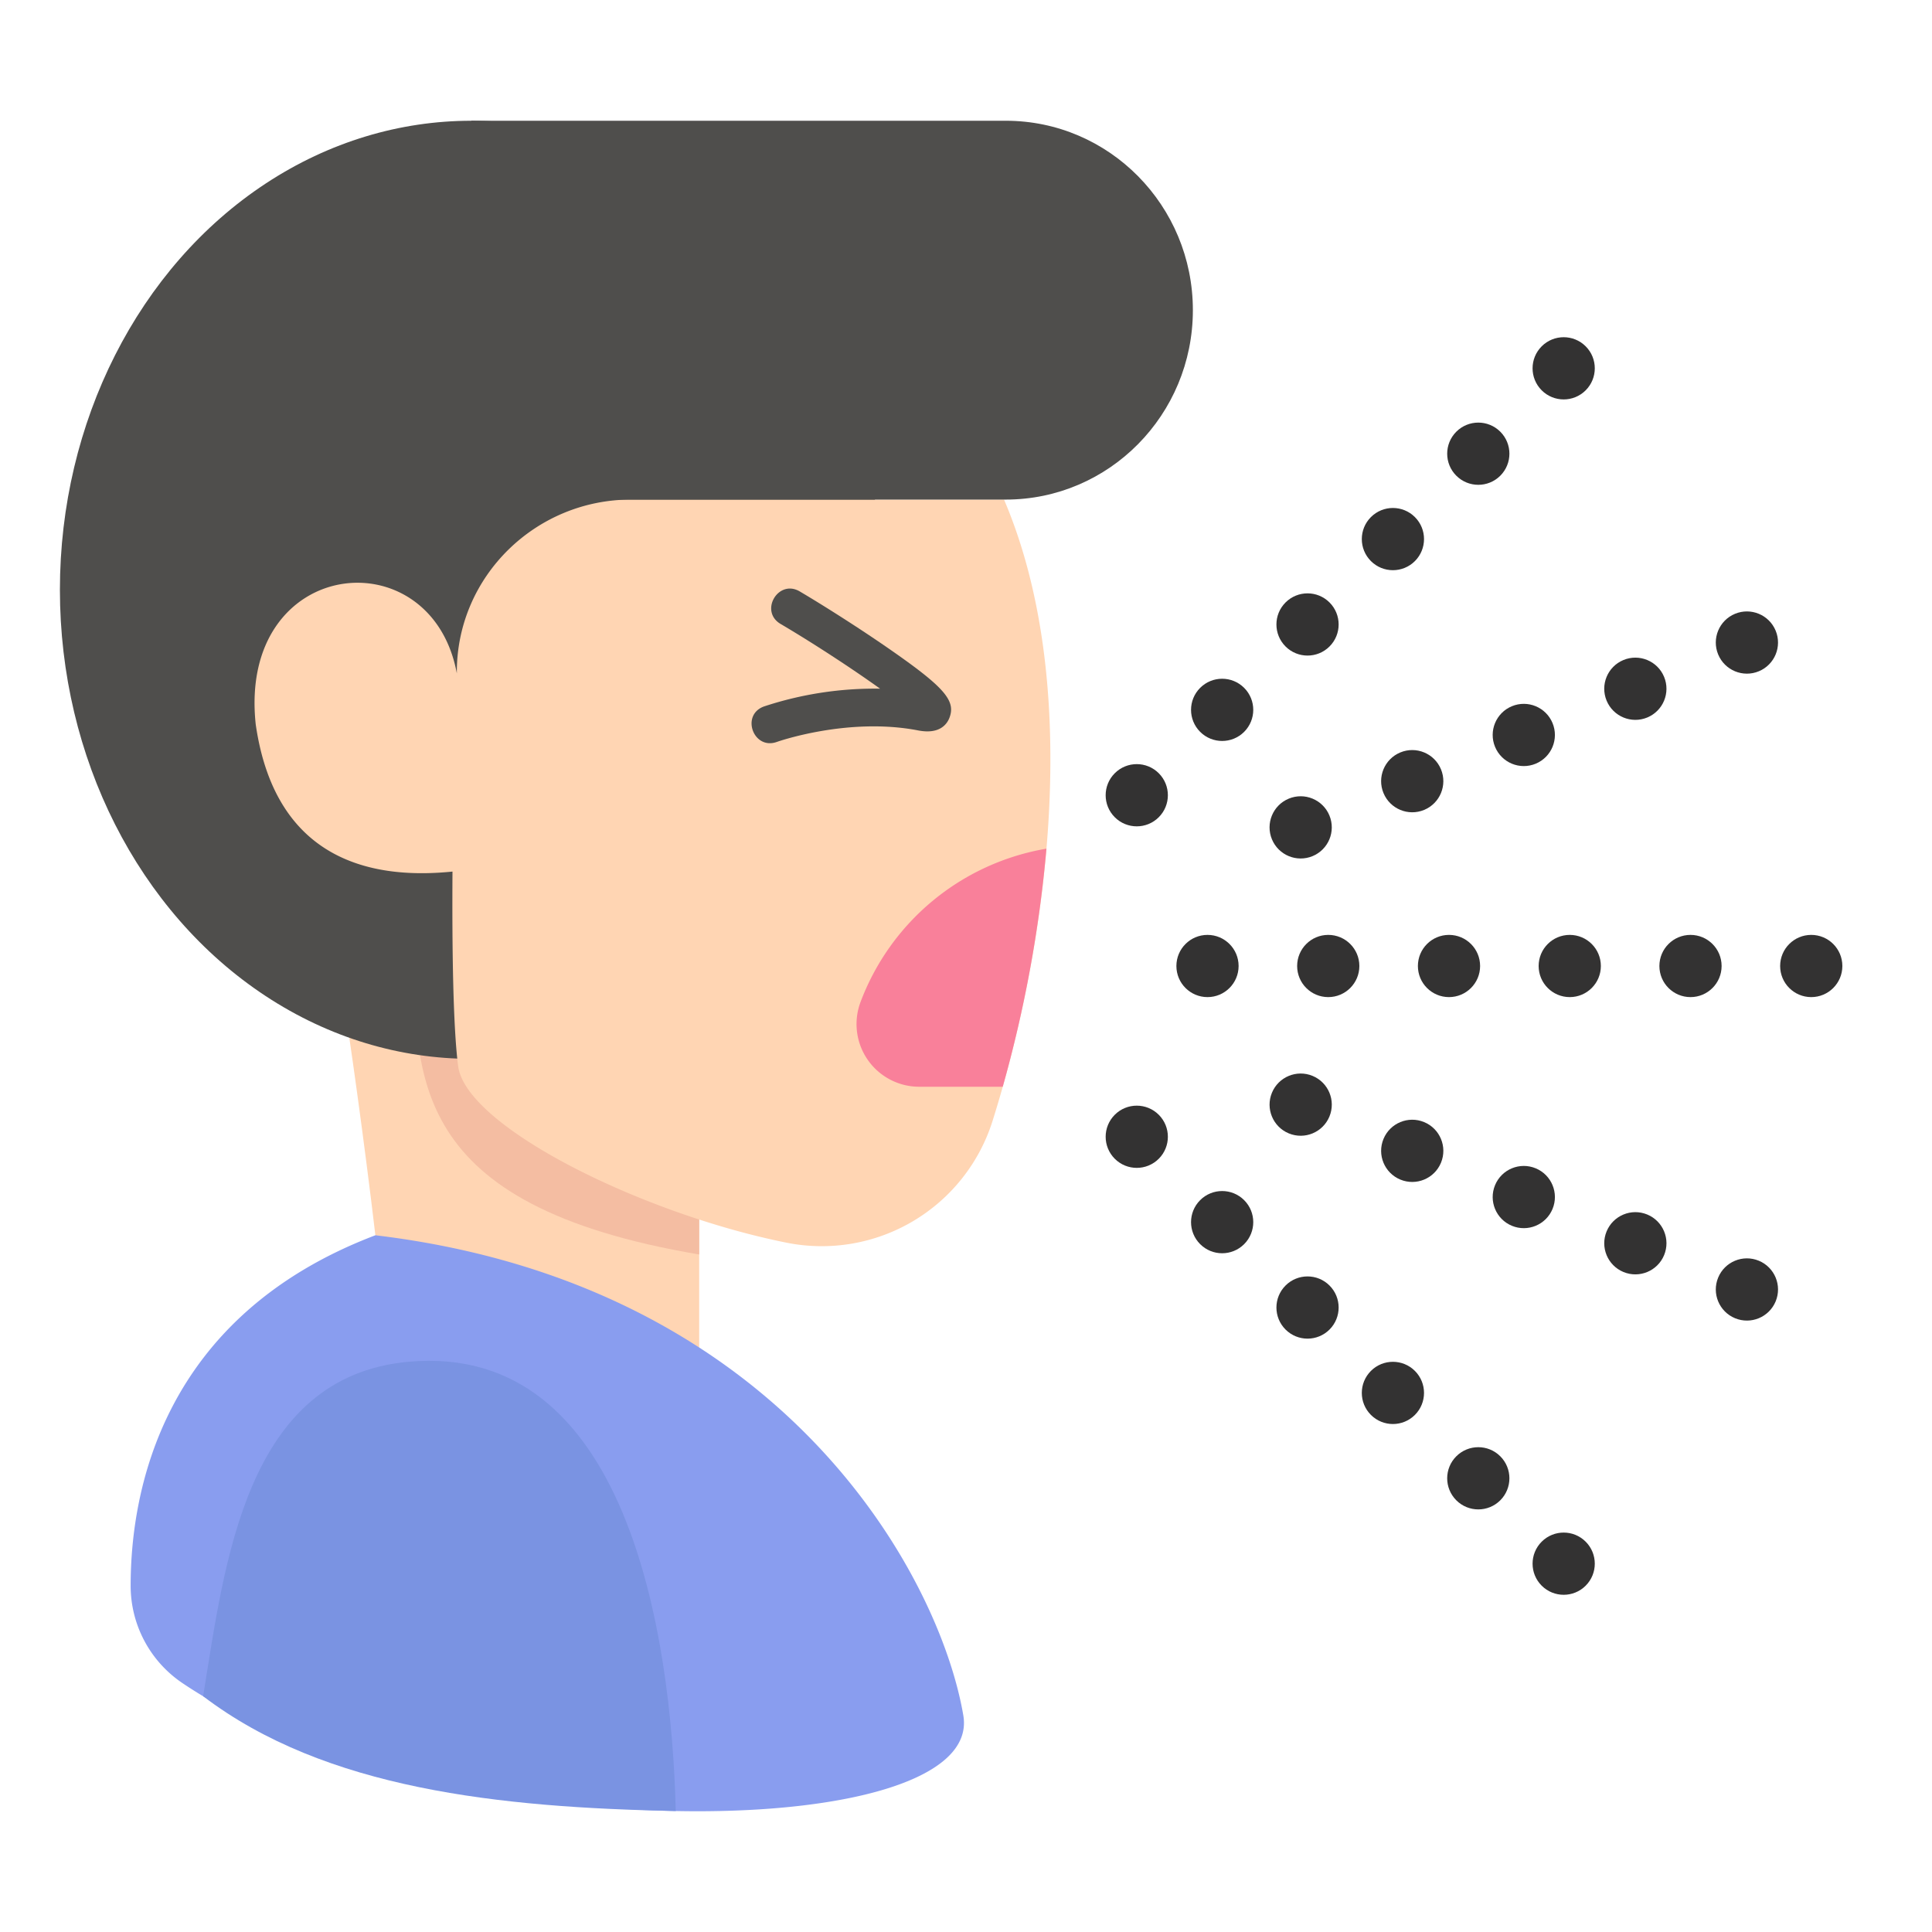 <?xml version="1.0" ?><svg viewBox="0 0 512 512" xmlns="http://www.w3.org/2000/svg"><defs><style>.cls-1{fill:#ffd5b3;}.cls-2{fill:#f4bda2;}.cls-3{fill:#4f4e4c;}.cls-4{fill:#899def;}.cls-5{fill:#7a93e2;}.cls-6{fill:#f9809a;}.cls-7{fill:#333232;}</style></defs><title/><g id="Flat-Virus"><g data-name="cough sneeze medical illness sickness healthcare pacient" id="cough_sneeze_medical_illness_sickness_healthcare_pacient-2"><path class="cls-1" d="M88.202,246.054s9.314,57.276,14.855,114.222c56.962,30.282,82.236,3.186,82.236,3.186V306.559Z"/><path class="cls-2" d="M109.883,249.802c-.108,35.46-1.871,69.578,75.41,82.652V306.559Z"/><ellipse class="cls-3" cx="124.894" cy="156.303" rx="109.018" ry="124.302"/><path class="cls-1" d="M121.066,178.457q0-.294.001-.586c.118-25.23,20.932-45.477,46.161-45.477h98.851c22.005,51.621,10.327,122.294-3.058,164.713a47.459,47.459,0,0,1-54.419,32.25c-38.36-7.647-85.117-30.743-87.194-46.84-1.359-10.529-1.618-31.604-1.494-51.539-18.923,1.91-46.703-1.172-52.148-39.04C63.036,147.483,114.314,141.993,121.066,178.457Z"/><path class="cls-3" d="M235.615,171.94c-8.309-5.766-18.096-11.922-23.674-15.203-5.707-3.355-10.769,5.267-5.07,8.619,8.319,4.893,18.877,11.78,26.361,17.15a93.447,93.447,0,0,0-30.753,4.706c-6.252,2.261-2.799,11.63,3.394,9.406.186-.066,18.854-6.646,37.449-3.047,5.693,1.103,7.649-1.652,8.306-3.391C253.345,185.641,250.201,182.061,235.615,171.94Z"/><path class="cls-3" d="M124.894,132.393H266.546c27.381,0,49.578-22.474,49.578-50.197S293.927,32,266.546,32H124.894Z"/><path class="cls-4" d="M34.623,420.188c.011-24.577,8.034-71.24,64.86-92.83C207.4,340.264,248.972,417.536,255.29,454.602c5.906,34.65-141.315,35.765-206.981-8.591A31.089,31.089,0,0,1,34.623,420.188Z"/><path class="cls-5" d="M53.834,449.515c32.333,24.641,78.599,29.509,125.246,30.425-1.152-47.171-12.983-124.268-70.772-119.062C65.08,364.773,59.578,414.152,53.834,449.515Z"/><path class="cls-6" d="M277.317,224.905a64.094,64.094,0,0,0-49.33,40.814A16.615,16.615,0,0,0,243.657,288h22.078A344.651,344.651,0,0,0,277.317,224.905Z"/><circle class="cls-7" cx="301.255" cy="210.745" r="8.244" transform="translate(-60.784 274.745) rotate(-45)"/><circle class="cls-7" cx="323.882" cy="188.118" r="8.244" transform="translate(-38.156 284.118) rotate(-45)"/><circle class="cls-7" cx="346.51" cy="165.49" r="8.244" transform="translate(-15.529 293.49) rotate(-45)"/><circle class="cls-7" cx="369.137" cy="142.863" r="8.244" transform="translate(7.098 302.863) rotate(-45)"/><circle class="cls-7" cx="391.764" cy="120.236" r="8.244" transform="translate(29.726 312.236) rotate(-45)"/><circle class="cls-7" cx="414.392" cy="97.608" r="8.244" transform="translate(52.353 321.608) rotate(-45)"/><circle class="cls-7" cx="344.692" cy="219.262" r="8.244" transform="translate(-57.7 148.769) rotate(-22.524)"/><circle class="cls-7" cx="374.257" cy="207.017" r="8.244" transform="translate(-50.754 159.16) rotate(-22.524)"/><circle class="cls-7" cx="403.821" cy="194.771" r="8.244" transform="translate(-43.807 169.551) rotate(-22.524)"/><circle class="cls-7" cx="433.385" cy="182.525" r="8.244" transform="translate(-36.861 179.942) rotate(-22.524)"/><circle class="cls-7" cx="462.949" cy="170.279" r="8.244" transform="translate(-29.915 190.333) rotate(-22.524)"/><circle class="cls-7" cx="320" cy="256" r="8.244"/><circle class="cls-7" cx="352" cy="256" r="8.244"/><circle class="cls-7" cx="384" cy="256" r="8.244"/><circle class="cls-7" cx="416" cy="256" r="8.244"/><circle class="cls-7" cx="448" cy="256" r="8.244"/><circle class="cls-7" cx="480" cy="256" r="8.244"/><circle class="cls-7" cx="344.692" cy="292.738" r="8.244" transform="translate(-57.582 499.337) rotate(-67.524)"/><circle class="cls-7" cx="374.257" cy="304.983" r="8.244" transform="translate(-50.636 534.219) rotate(-67.524)"/><circle class="cls-7" cx="403.821" cy="317.229" r="8.244" transform="translate(-43.69 569.102) rotate(-67.524)"/><circle class="cls-7" cx="433.385" cy="329.475" r="8.244" transform="translate(-36.743 603.985) rotate(-67.524)"/><circle class="cls-7" cx="462.949" cy="341.721" r="8.244" transform="translate(-29.797 638.868) rotate(-67.524)"/><circle class="cls-7" cx="301.255" cy="301.255" r="8.244" transform="translate(-124.784 301.255) rotate(-45)"/><circle class="cls-7" cx="323.882" cy="323.882" r="8.244" transform="translate(-134.156 323.882) rotate(-45)"/><circle class="cls-7" cx="346.51" cy="346.51" r="8.244" transform="translate(-143.529 346.51) rotate(-45)"/><circle class="cls-7" cx="369.137" cy="369.137" r="8.244" transform="translate(-152.902 369.137) rotate(-45)"/><circle class="cls-7" cx="391.764" cy="391.764" r="8.244" transform="translate(-162.274 391.764) rotate(-45)"/><circle class="cls-7" cx="414.392" cy="414.392" r="8.244" transform="translate(-171.647 414.392) rotate(-45)"/></g></g></svg>